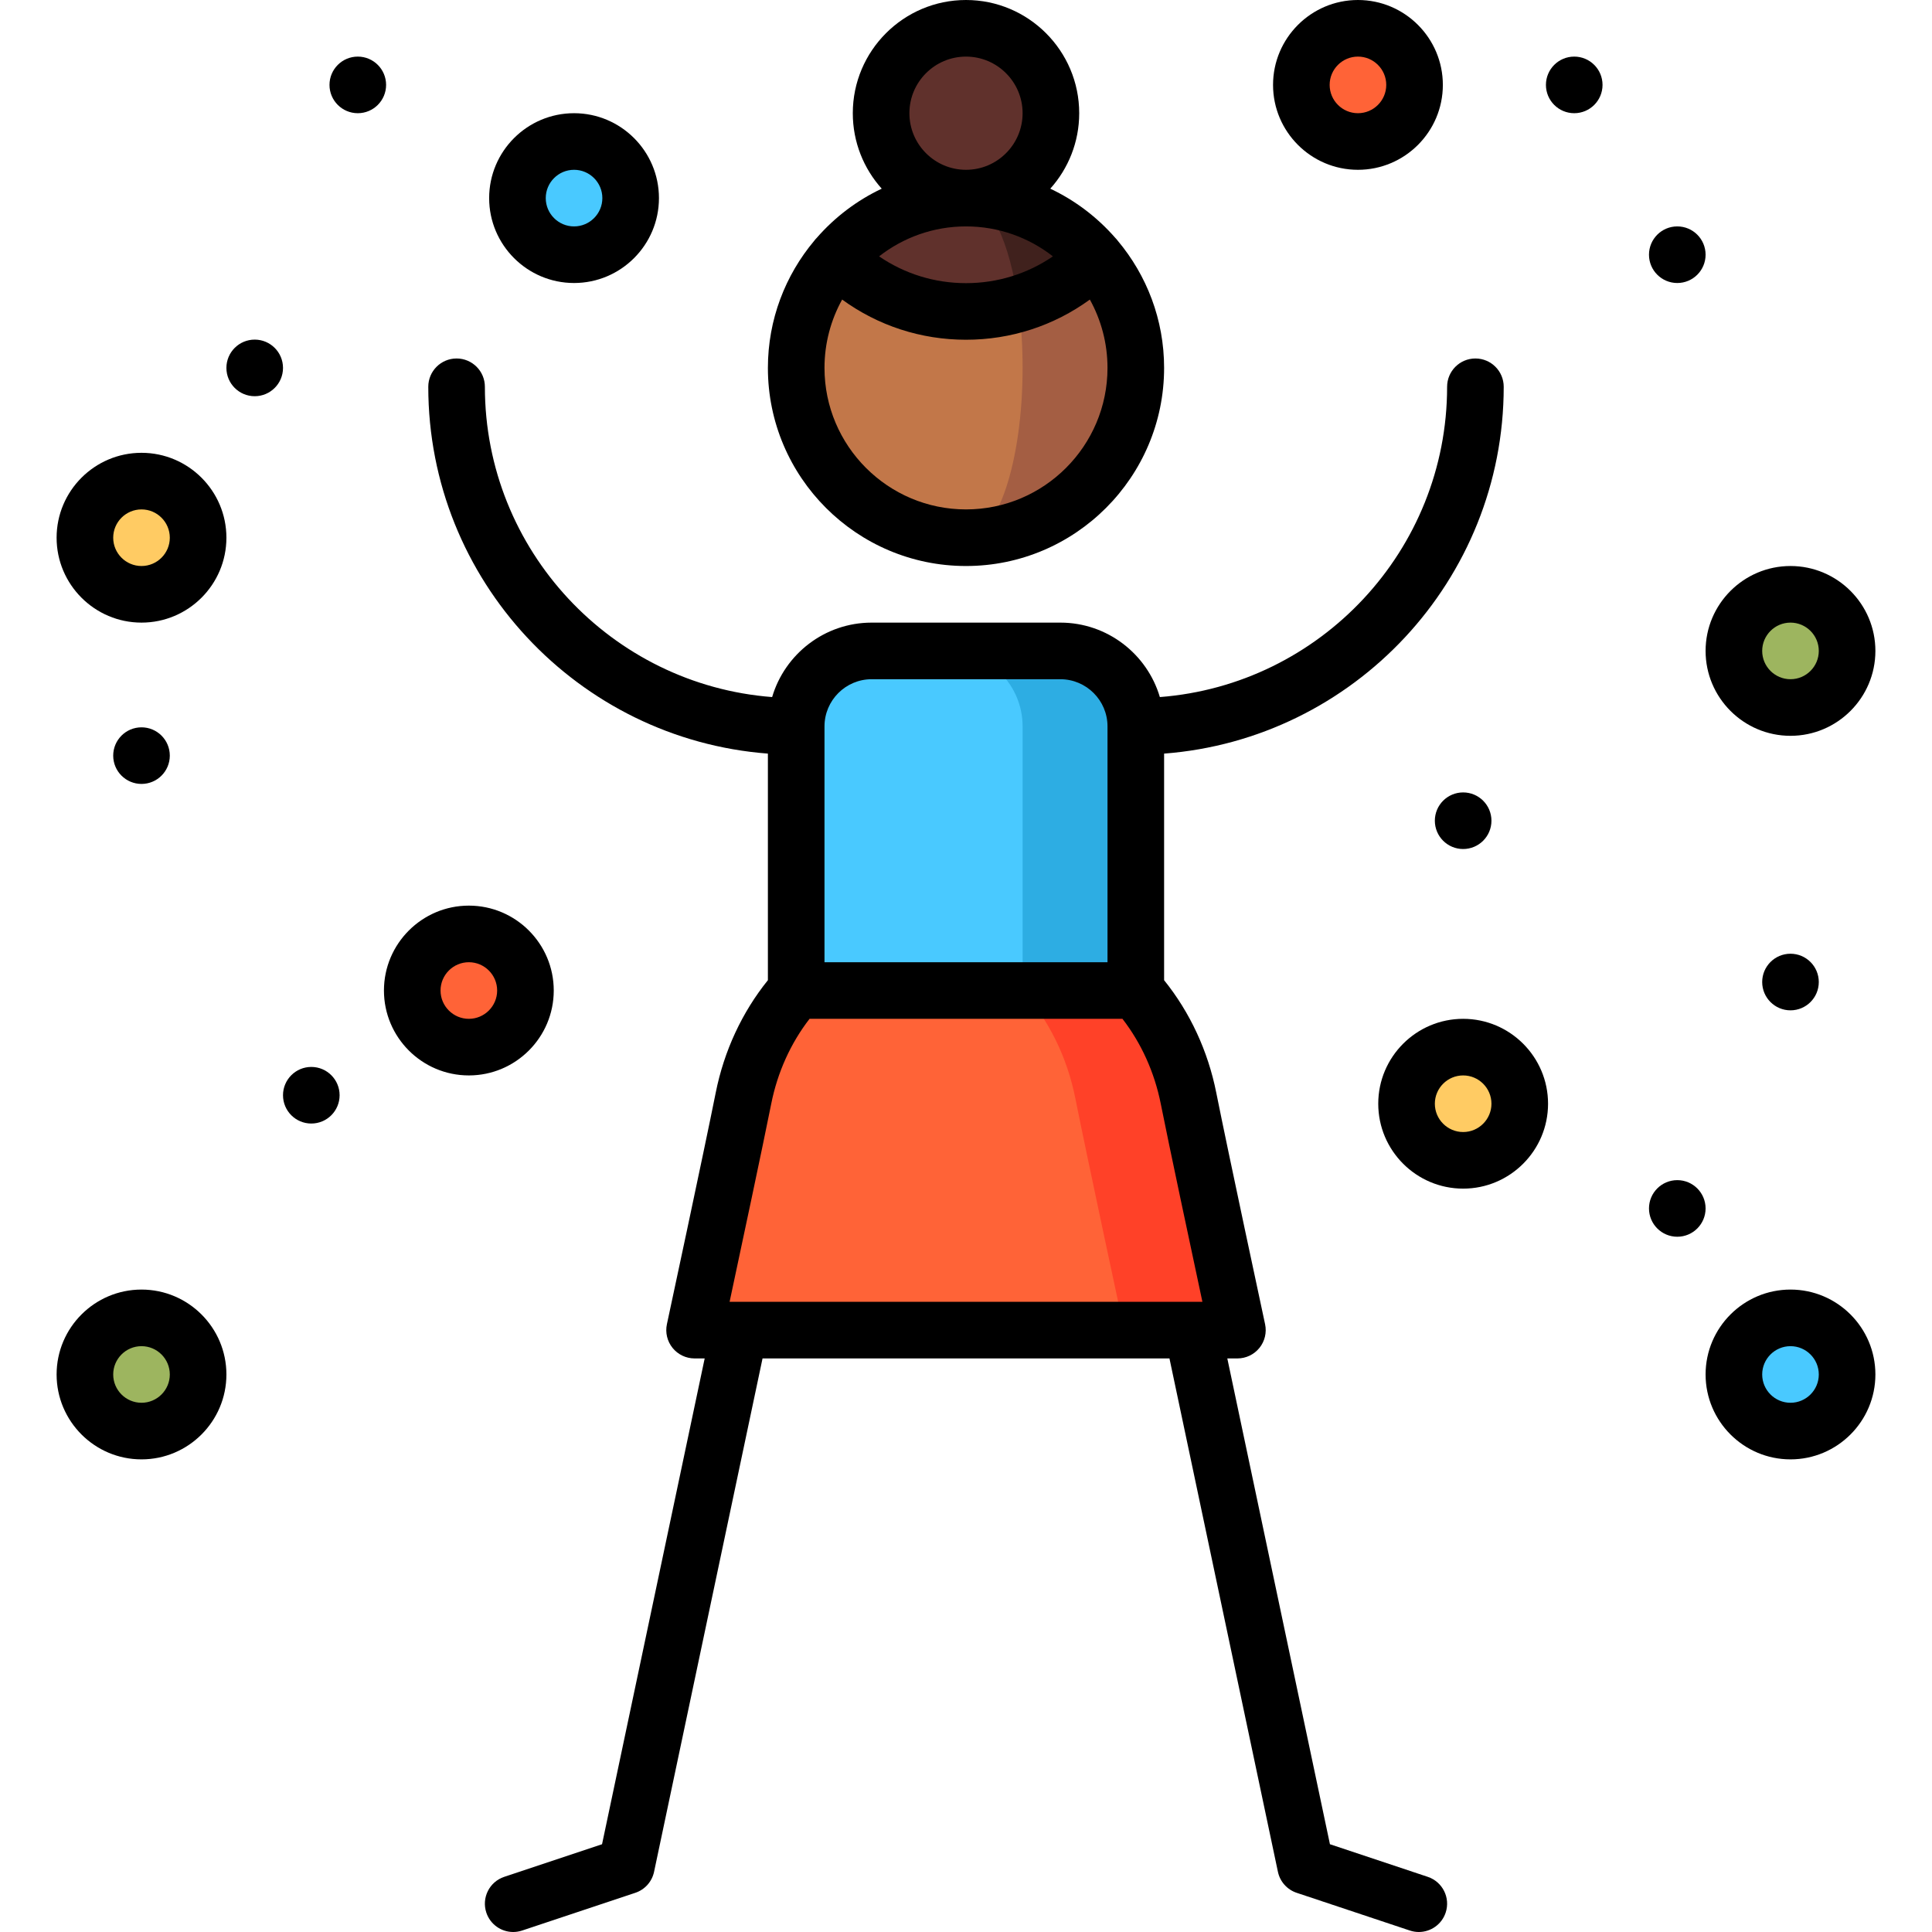 <?xml version="1.0" encoding="iso-8859-1"?>
<!-- Generator: Adobe Illustrator 19.0.0, SVG Export Plug-In . SVG Version: 6.00 Build 0)  -->
<svg version="1.1" id="Capa_1" xmlns="http://www.w3.org/2000/svg" xmlns:xlink="http://www.w3.org/1999/xlink" x="0px" y="0px"
	 viewBox="0 0 512.002 512.002" style="enable-background:new 0 0 512.002 512.002;" xml:space="preserve">
<path style="fill:#2DADE3;" d="M281.001,172.5h-30v120h50v-100C301.001,181.454,292.047,172.5,281.001,172.5z"/>
<path style="fill:#49C9FF;" d="M251.001,172.5h-20c-11.046,0-20,8.954-20,20v100h60v-100
	C271.001,181.454,262.047,172.5,251.001,172.5z"/>
<path style="fill:#FF4128;" d="M314.971,291.04c-2.15-10.8-6.97-20.61-13.97-28.54h-30l26.93,90h30
	C327.931,352.5,318.041,306.44,314.971,291.04z"/>
<path style="fill:#FF6337;" d="M297.931,352.5h-113.86c0,0,9.89-46.06,12.96-61.46c2.15-10.8,6.97-20.61,13.97-28.54h60
	c7,7.93,11.82,17.74,13.97,28.54C288.041,306.44,297.931,352.5,297.931,352.5z"/>
<circle style="fill:#60312C;" cx="256" cy="30" r="22.5"/>
<path style="fill:#A45E43;" d="M290.256,68.335c0.01-0.01-34.255-0.005-34.255-0.005v74.17c24.85,0,45-20.15,45-45
	C301.001,86.38,296.956,76.185,290.256,68.335z"/>
<path style="fill:#C27749;" d="M269.891,80.51l-48.145-12.175c-6.7,7.85-10.745,18.045-10.745,29.165c0,24.85,20.15,45,45,45
	c8.28,0,15-20.15,15-45C271.001,91.49,270.611,85.75,269.891,80.51z"/>
<path style="fill:#40211D;" d="M256.001,52.5l13.89,28.01c7.45-2.23,14.475-6.295,20.365-12.175
	C282.006,58.645,269.721,52.5,256.001,52.5z"/>
<path style="fill:#60312C;" d="M256.001,52.5c-13.72,0-26.005,6.145-34.255,15.835c13.04,13.04,31.645,17.105,48.145,12.175
	C267.661,64.08,262.281,52.5,256.001,52.5z"/>
<circle style="fill:#49C9FF;" cx="474.5" cy="364.25" r="15"/>
<circle style="fill:#FFCB63;" cx="387.75" cy="292.5" r="15"/>
<g>
	<circle style="fill:#9DB55F;" cx="474.5" cy="172.5" r="15"/>
	<circle style="fill:#9DB55F;" cx="37.501" cy="364.25" r="15"/>
</g>
<circle style="fill:#FF6337;" cx="124.25" cy="262.5" r="15"/>
<circle style="fill:#FFCB63;" cx="37.501" cy="142.5" r="15"/>
<circle style="fill:#FF6337;" cx="359.87" cy="22.5" r="15"/>
<circle style="fill:#49C9FF;" cx="152.13" cy="52.5" r="15"/>
<circle cx="474.5" cy="260.25" r="7.5"/>
<circle cx="387.75" cy="217.5" r="7.5"/>
<circle cx="444.5" cy="320.25" r="7.5"/>
<circle cx="37.501" cy="200.25" r="7.5"/>
<circle cx="82.5" cy="290.25" r="7.5"/>
<circle cx="417.19" cy="22.5" r="7.5"/>
<circle cx="444.5" cy="67.5" r="7.5"/>
<circle cx="94.82" cy="22.5" r="7.5"/>
<circle cx="67.5" cy="97.5" r="7.5"/>
<path d="M378.373,497.385l-25.923-8.641L325.251,360h2.678c2.266,0,4.409-1.024,5.833-2.786c1.425-1.762,1.976-4.073,1.5-6.288
	c-0.099-0.46-9.913-46.184-12.938-61.354c-2.203-11.053-6.962-21.298-13.823-29.809v-60.048c50.271-3.842,90-45.976,90-97.214
	c0-4.142-3.357-7.5-7.5-7.5s-7.5,3.358-7.5,7.5c0,43.343-33.605,78.961-76.125,82.229c-3.362-11.39-13.91-19.729-26.375-19.729h-50
	c-12.465,0-23.013,8.339-26.375,19.729c-42.52-3.268-76.125-38.886-76.125-82.229c0-4.142-3.358-7.5-7.5-7.5s-7.5,3.358-7.5,7.5
	c0,51.238,39.729,93.372,90,97.214v60.048c-6.861,8.511-11.62,18.756-13.824,29.809c-3.024,15.17-12.837,60.894-12.937,61.354
	c-0.476,2.215,0.076,4.526,1.5,6.288s3.568,2.786,5.833,2.786h2.677l-27.2,128.744l-25.922,8.641
	c-3.93,1.31-6.053,5.557-4.744,9.487c1.048,3.143,3.974,5.13,7.114,5.13c0.786,0,1.586-0.125,2.373-0.387l30-10
	c2.526-0.842,4.416-2.96,4.966-5.565L202.082,360H309.92l28.743,136.05c0.55,2.605,2.44,4.723,4.966,5.565l30,10
	c0.787,0.262,1.587,0.387,2.373,0.387c3.141,0,6.066-1.988,7.114-5.13C384.426,502.942,382.302,498.695,378.373,497.385z
	 M231.001,180h50c6.893,0,12.5,5.607,12.5,12.5V255h-75v-62.5C218.501,185.607,224.108,180,231.001,180z M204.388,292.504
	c1.66-8.324,5.15-16.037,10.148-22.504h82.929c4.998,6.467,8.488,14.179,10.148,22.504c2.21,11.082,7.992,38.239,11.04,52.496
	h-2.664c-0.049,0-119.922,0-119.922,0c-0.02,0-0.04,0-0.059,0h-2.658C196.397,330.742,202.179,303.585,204.388,292.504z"/>
<path d="M256.001,150c28.948,0,52.5-23.552,52.5-52.5c0-12.812-4.619-24.561-12.271-33.685c-0.205-0.271-0.424-0.535-0.671-0.782
	c-4.781-5.463-10.624-9.916-17.222-13.032c4.762-5.312,7.665-12.323,7.665-20.001c0-16.542-13.458-30-30-30s-30,13.458-30,30
	c0,7.678,2.903,14.689,7.665,20.001c-6.6,3.116-12.444,7.57-17.194,13.007c-0.274,0.271-0.491,0.534-0.696,0.803
	c-7.654,9.124-12.275,20.875-12.275,33.689C203.501,126.448,227.052,150,256.001,150z M256.001,135c-20.678,0-37.5-16.823-37.5-37.5
	c0-6.565,1.701-12.739,4.678-18.112c9.49,6.91,20.869,10.648,32.822,10.648s23.332-3.739,32.822-10.648
	c2.977,5.373,4.678,11.547,4.678,18.112C293.501,118.177,276.679,135,256.001,135z M232.969,67.939
	C239.33,62.971,247.323,60,256.001,60s16.67,2.971,23.032,7.939c-6.742,4.611-14.697,7.098-23.032,7.098
	S239.711,72.55,232.969,67.939z M241.001,30c0-8.271,6.729-15,15-15s15,6.729,15,15s-6.729,15-15,15
	C247.73,45,241.001,38.271,241.001,30z"/>
<path d="M474.501,341.75c-12.406,0-22.5,10.094-22.5,22.5s10.094,22.5,22.5,22.5s22.5-10.094,22.5-22.5
	S486.907,341.75,474.501,341.75z M474.501,371.75c-4.136,0-7.5-3.365-7.5-7.5s3.364-7.5,7.5-7.5s7.5,3.365,7.5,7.5
	S478.637,371.75,474.501,371.75z"/>
<path d="M387.751,270c-12.406,0-22.5,10.094-22.5,22.5s10.094,22.5,22.5,22.5s22.5-10.094,22.5-22.5S400.157,270,387.751,270z
	 M387.751,300c-4.136,0-7.5-3.365-7.5-7.5s3.364-7.5,7.5-7.5s7.5,3.365,7.5,7.5S391.887,300,387.751,300z"/>
<path d="M474.501,195c12.406,0,22.5-10.094,22.5-22.5s-10.094-22.5-22.5-22.5s-22.5,10.094-22.5,22.5S462.095,195,474.501,195z
	 M474.501,165c4.136,0,7.5,3.365,7.5,7.5s-3.364,7.5-7.5,7.5s-7.5-3.365-7.5-7.5S470.365,165,474.501,165z"/>
<path d="M37.501,341.75c-12.407,0-22.5,10.094-22.5,22.5s10.093,22.5,22.5,22.5s22.5-10.094,22.5-22.5S49.908,341.75,37.501,341.75z
	 M37.501,371.75c-4.136,0-7.5-3.365-7.5-7.5s3.364-7.5,7.5-7.5s7.5,3.365,7.5,7.5S41.637,371.75,37.501,371.75z"/>
<path d="M146.75,262.5c0-12.406-10.093-22.5-22.5-22.5s-22.5,10.094-22.5,22.5s10.093,22.5,22.5,22.5S146.75,274.906,146.75,262.5z
	 M124.25,270c-4.136,0-7.5-3.365-7.5-7.5s3.364-7.5,7.5-7.5s7.5,3.365,7.5,7.5S128.386,270,124.25,270z"/>
<path d="M37.501,120c-12.407,0-22.5,10.094-22.5,22.5s10.093,22.5,22.5,22.5s22.5-10.094,22.5-22.5S49.908,120,37.501,120z
	 M37.501,150c-4.136,0-7.5-3.365-7.5-7.5s3.364-7.5,7.5-7.5s7.5,3.365,7.5,7.5S41.637,150,37.501,150z"/>
<path d="M359.872,45c12.406,0,22.5-10.094,22.5-22.5S372.278,0,359.872,0s-22.5,10.094-22.5,22.5S347.466,45,359.872,45z
	 M359.872,15c4.136,0,7.5,3.365,7.5,7.5s-3.364,7.5-7.5,7.5s-7.5-3.365-7.5-7.5S355.736,15,359.872,15z"/>
<path d="M152.13,75c12.407,0,22.5-10.094,22.5-22.5S164.537,30,152.13,30s-22.5,10.094-22.5,22.5S139.723,75,152.13,75z M152.13,45
	c4.136,0,7.5,3.365,7.5,7.5s-3.364,7.5-7.5,7.5s-7.5-3.365-7.5-7.5S147.994,45,152.13,45z"/>
<g>
</g>
<g>
</g>
<g>
</g>
<g>
</g>
<g>
</g>
<g>
</g>
<g>
</g>
<g>
</g>
<g>
</g>
<g>
</g>
<g>
</g>
<g>
</g>
<g>
</g>
<g>
</g>
<g>
</g>
</svg>
